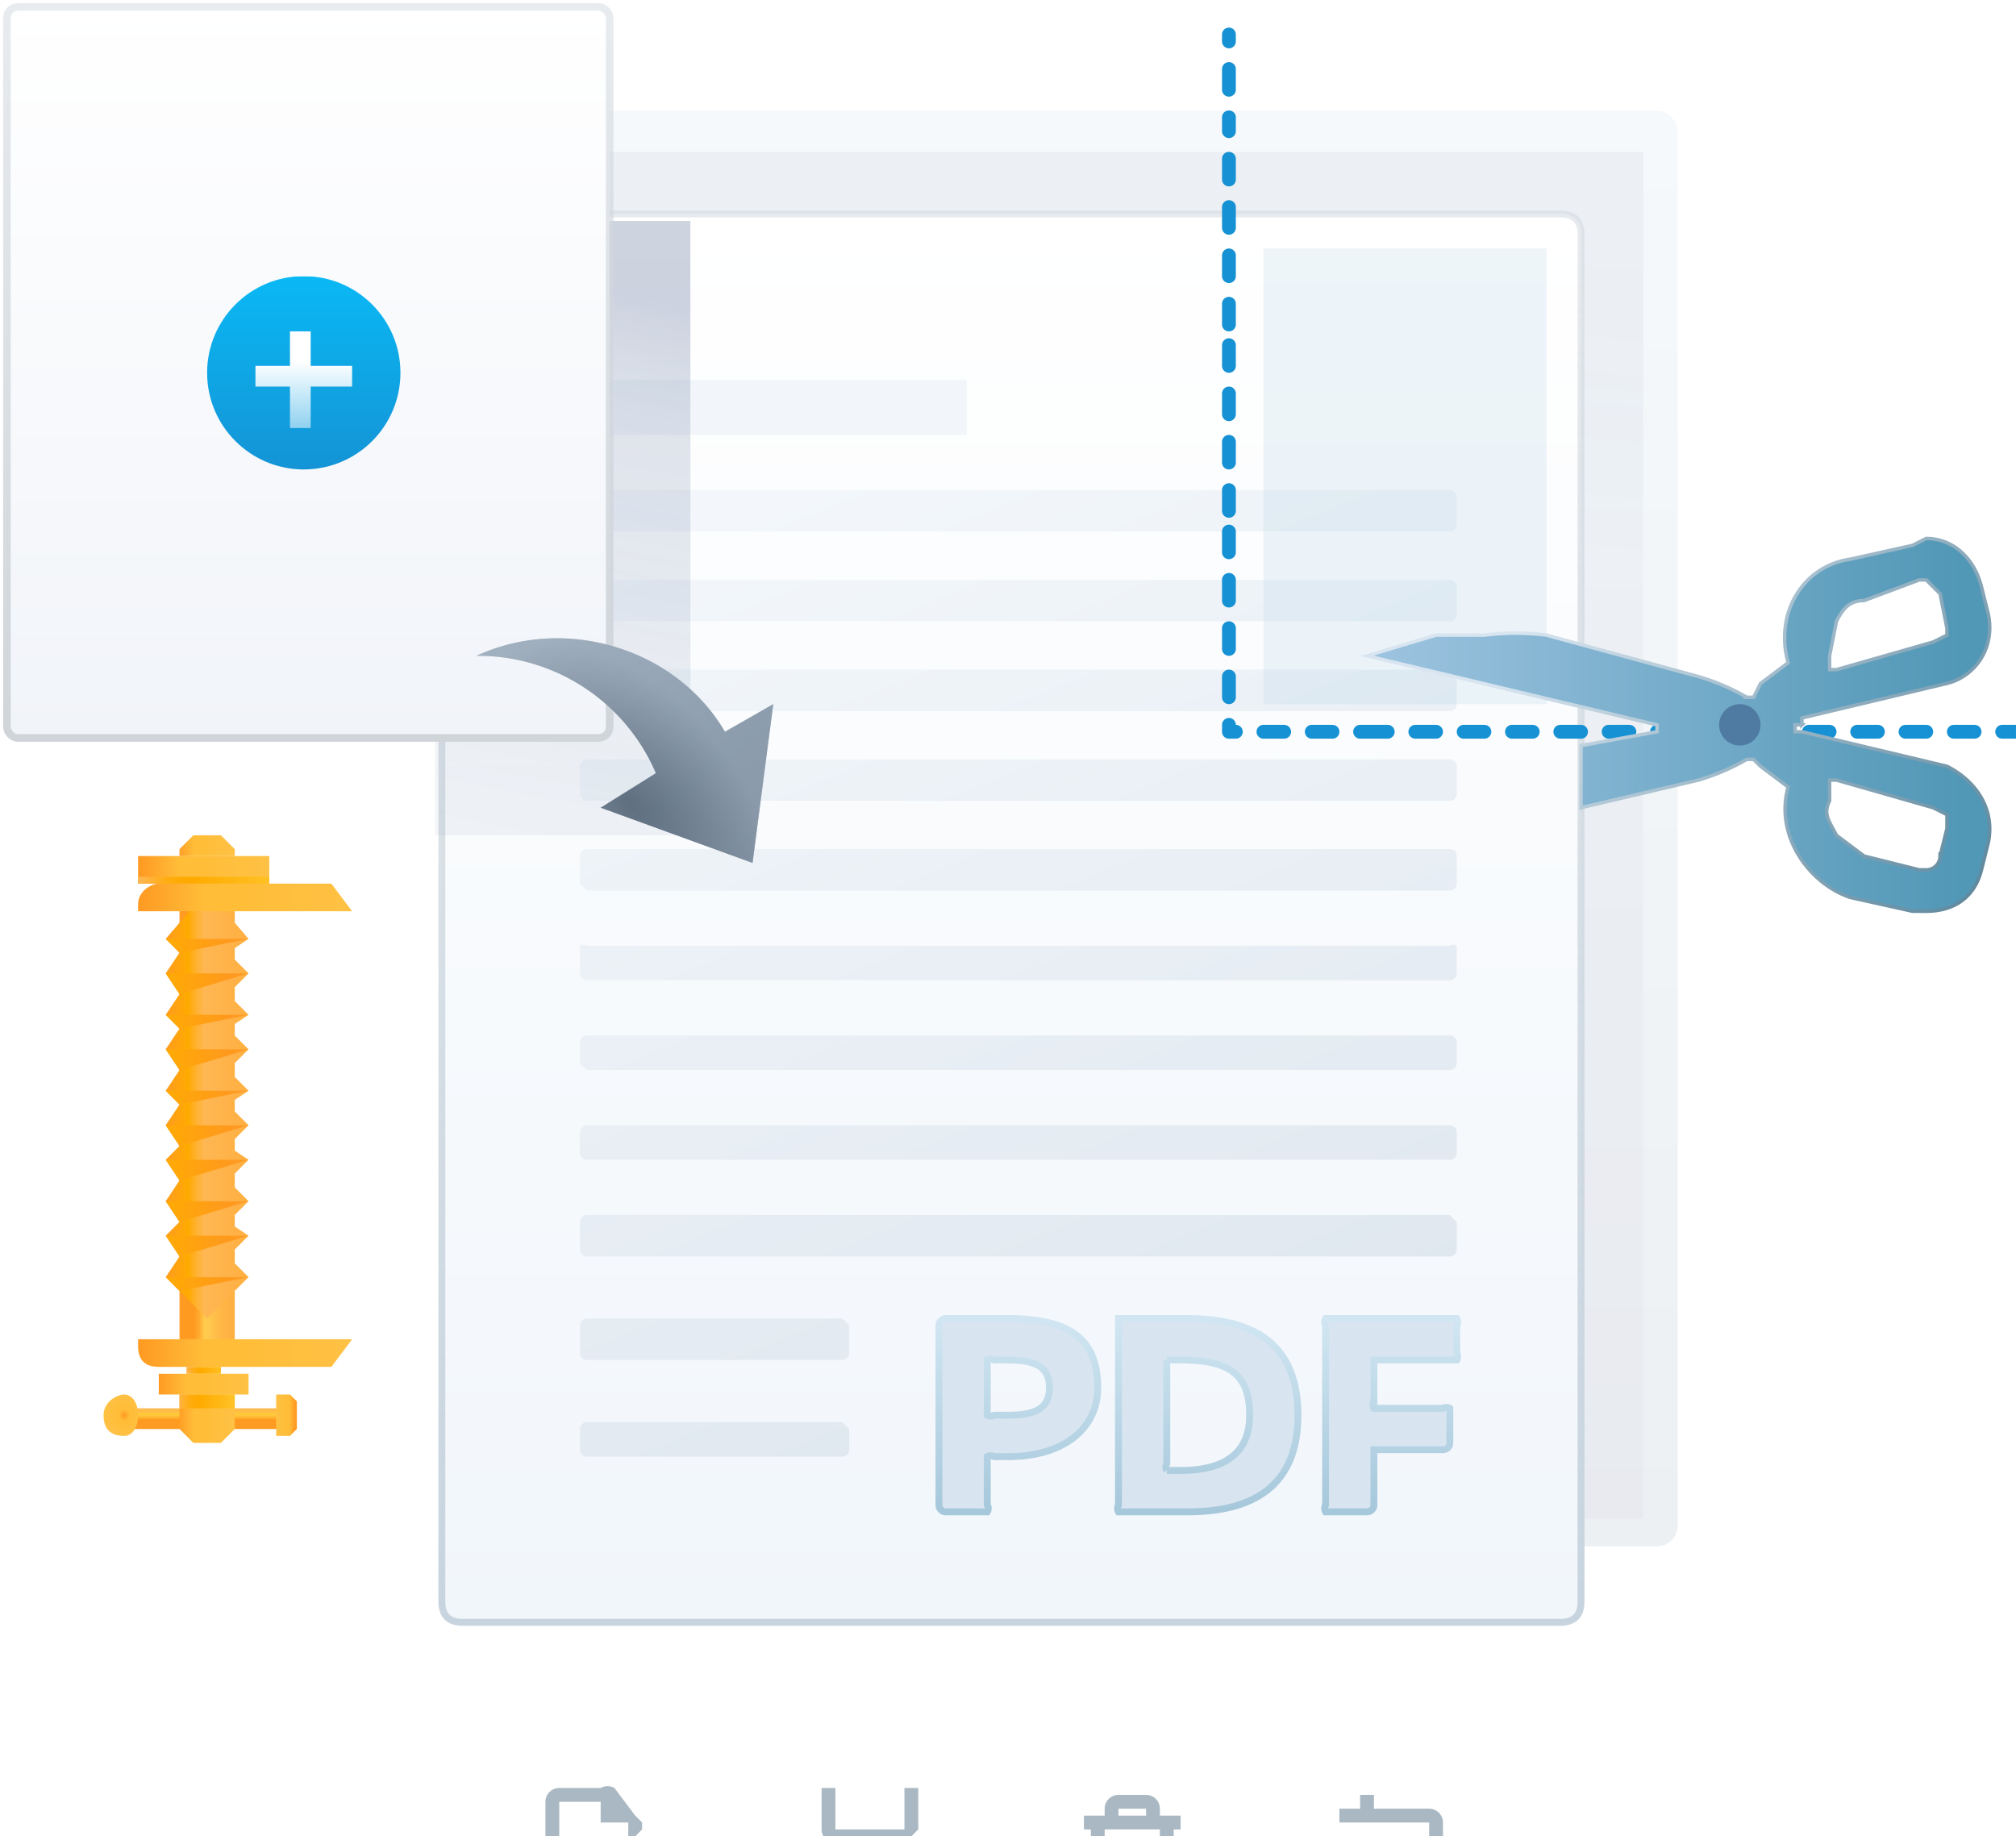 <svg xmlns="http://www.w3.org/2000/svg" width="292" height="266" fill="none"><g clip-path="url(#a)"><rect width="166" height="208" x="77" y="16" fill="url(#b)" opacity=".5" rx="3"/><g filter="url(#c)" opacity=".1"><path fill="url(#d)" d="M238 22H85a8 8 0 00-8 8v190h161V22z"/></g><path fill="url(#e)" stroke="url(#f)" d="M229 232c0 2-1 3-3 3H67c-2 0-3-1-3-3V34c0-2 1-3 3-3h159c2 0 3 1 3 3v198z"/><path fill="#F2F6FA" d="M84 55h56v8H84z"/><path fill="url(#g)" fill-rule="evenodd" d="M211 164a1 1 0 00-1-1H85a1 1 0 00-1 1v3a1 1 0 001 1h125a1 1 0 001-1v-3zm0-13a1 1 0 00-1-1H85a1 1 0 00-1 1v3l1 1h125a1 1 0 001-1v-3zm0-14a1 1 0 00-1 0H85a1 1 0 00-1 0v4a1 1 0 001 1h125a1 1 0 001-1v-4zm0-13a1 1 0 00-1-1H85a1 1 0 00-1 1v4l1 1h125a1 1 0 001-1v-4zm0-13a1 1 0 00-1-1H85a1 1 0 00-1 1v4a1 1 0 001 1h125a1 1 0 001-1v-4zm0-13a1 1 0 00-1-1H85a1 1 0 00-1 1v4a1 1 0 001 1h125a1 1 0 001-1v-4zm0-13a1 1 0 00-1-1H85a1 1 0 00-1 1v4a1 1 0 001 1h125a1 1 0 001-1v-4zm0-13a1 1 0 00-1-1H85a1 1 0 00-1 1v4a1 1 0 001 1h125a1 1 0 001-1v-4z" clip-rule="evenodd"/><path fill="url(#h)" d="M85 176h125l1 1v4a1 1 0 01-1 1H85a1 1 0 01-1-1v-4a1 1 0 011-1z"/><path fill="url(#i)" d="M85 191h37l1 1v4a1 1 0 01-1 1H85a1 1 0 01-1-1v-4a1 1 0 011-1z"/><path fill="url(#j)" d="M85 206h37l1 1v3a1 1 0 01-1 1H85a1 1 0 01-1-1v-3a1 1 0 011-1z"/><path fill="#D8E5F1" d="M144 211h2c8 0 13-4 13-10 0-7-4-10-13-10h-9a1 1 0 00-1 1v26a1 1 0 001 1h6a1 1 0 000-1v-7a1 1 0 011 0zm0-14h2c4 0 6 1 6 4s-2 4-6 4h-2a1 1 0 01-1 0v-8a1 1 0 011 0zm18 22h10c11 0 16-5 16-14 0-10-6-14-16-14h-10v27a1 1 0 000 1zm7-22h2c7 0 10 2 10 8 0 5-3 8-10 8h-2a1 1 0 010-1v-15zm42-1a1 1 0 010 1h-12v6a1 1 0 000 1h10a1 1 0 011 0v5a1 1 0 01-1 1h-10v8a1 1 0 01-1 1h-6a1 1 0 010-1v-26a1 1 0 010-1h19a1 1 0 010 1v4z"/><path stroke="url(#k)" d="M144 211h2c8 0 13-4 13-10 0-7-4-10-13-10h-9a1 1 0 00-1 1v26a1 1 0 001 1h6a1 1 0 000-1v-7a1 1 0 011 0zm0-14h2c4 0 6 1 6 4s-2 4-6 4h-2a1 1 0 01-1 0v-8a1 1 0 011 0zm18 22h10c11 0 16-5 16-14 0-10-6-14-16-14h-10v27a1 1 0 000 1zm7-22h2c7 0 10 2 10 8 0 5-3 8-10 8h-2a1 1 0 010-1v-15zm42-1a1 1 0 010 1h-12v6a1 1 0 000 1h10a1 1 0 011 0v5a1 1 0 01-1 1h-10v8a1 1 0 01-1 1h-6a1 1 0 010-1v-26a1 1 0 010-1h19a1 1 0 010 1v4z"/><path fill="url(#l)" d="M34 131h-8v63h8v-63z"/><path fill="url(#m)" d="M33 138l3-2-6-7-6 7 2 2-2 3 2 3-2 3 2 2-2 3 2 3-2 3 2 2-2 3 2 3-2 2 2 3-2 3 2 3-2 2 2 3-2 3 6 6 6-6-3-3 3-3-3-2 3-3-3-3 3-3-3-2 3-3-3-3 3-2-3-3 3-3-3-3 3-2-3-3 3-3-3-3z"/><path fill="url(#n)" d="M51 132H20v-1c0-2 2-3 3-3h25l3 4z"/><path fill="url(#o)" d="M39 124H20v4h19v-4z"/><path fill="url(#p)" d="M32 121h-4l-2 2v1h8v-1l-2-2z"/><path fill="url(#q)" d="M39 127H20v1h19v-1z"/><path fill="url(#r)" d="M36 199H23v3h13v-3z"/><path fill="url(#s)" d="M42 204H18v3h24v-3z"/><path fill="url(#t)" d="M32 198h-5v1h5v-1z"/><path fill="url(#u)" d="M48 198H23c-2 0-3-1-3-3v-1h31l-3 4z"/><path fill="url(#v)" d="M32 209h-4l-2-2v-5h8v5l-2 2z"/><path fill="url(#w)" d="M18 208c1 0 2-1 2-3s-1-3-2-3-3 1-3 3 1 3 3 3z"/><path fill="url(#x)" d="M34 202h-8v2h8v-2z"/><path fill="url(#y)" d="M40 208h2l1-1v-4l-1-1h-2v6z"/><path fill="url(#z)" d="M26 138l-2-2h12l-10 2zm10 3H24l2 3 10-3zm0 6H24l2 2 10-2zm0 38H24l2 2 10-2zm0-6H24l2 3 10-3zm0-5H24l2 3 10-3zm0-6H24l2 3 10-3zm0-5H24l2 3 10-3zm0-5H24l2 2 10-2zm0-6H24l2 3 10-3z"/><path fill="#fff" fill-rule="evenodd" d="M30 57l14-20h1l10 13 5-7h1l12 14H30zm41-25c0-3-3-5-6-5s-5 2-5 5 2 5 5 5 6-2 6-5z" clip-rule="evenodd"/><g filter="url(#A)" opacity=".5"><path fill="url(#B)" d="M100 32H71a8 8 0 00-8 8v81h37V32z"/></g><rect width="87.3" height="105.9" x="1" y="1" fill="url(#C)" stroke="url(#D)" stroke-width="1.1" rx="1.6"/><circle cx="44" cy="54" r="14" fill="url(#E)"/><g filter="url(#F)"><path fill="url(#G)" fill-rule="evenodd" d="M45 47h-3v5h-5v3h5v6h3v-6h6v-3h-6v-5z" clip-rule="evenodd"/></g><g fill="#A9B8C2" filter="url(#H)"><path d="M87 247h-6a2 2 0 00-2 2v13c0 1 0 2 2 2h3v-2h-3v-13h6v3h4v3l2-2v-1l-1-1-3-4a2 2 0 00-2 0zm10 9l-1-1a1 1 0 00-1-1 1 1 0 00-1 1l-8 7v3h4l7-7v-2zm-8 8h-1v-1l5-5 1 1-5 5zm6-6l-1-1 1-1 1 1-1 1z"/></g><g filter="url(#I)"><path fill="#A9B8C2" fill-rule="evenodd" d="M133 247v6l-2 2h-10a2 2 0 01-2-2v-6h2v6h10v-6h2zm0 16v2h-2v-1h-4l-1-1v-4h-5v6h-2v-6l2-2h7l5 5v1z" clip-rule="evenodd"/></g><g filter="url(#J)"><path fill="#A9B8C2" fill-rule="evenodd" d="M168 251v-1a2 2 0 00-2-2h-4a2 2 0 00-2 2v1h-3v2h1v9a2 2 0 002 2h8a2 2 0 002-2v-9h1v-2h-3zm-6-1h4v1h-4v-1zm-2 12v-9h8v9h-8zm5-8h1v7h-1v-7zm-3 0h1v7h-1v-7z" clip-rule="evenodd"/></g><g fill="#A9B8C2" fill-rule="evenodd" clip-rule="evenodd" filter="url(#K)"><path d="M209 260v-8a2 2 0 00-2-2h-8v-2h-2v2h-3v2h13v12h2v-2h2v-2h-2z"/><path d="M199 254h-2v6l2 2h6v-2h-6v-6z"/></g><path fill="#1591D4" d="M179 5a1 1 0 00-2 0h2zm-1 101h-1a1 1 0 001 1v-1zM177 6a1 1 0 002 0h-2zm2 4a1 1 0 00-2 0h2zm-2 3a1 1 0 002 0h-2zm2 4a1 1 0 00-2 0h2zm-2 2a1 1 0 002 0h-2zm2 4a1 1 0 00-2 0h2zm-2 3a1 1 0 002 0h-2zm2 4a1 1 0 00-2 0h2zm-2 3a1 1 0 002 0h-2zm2 4a1 1 0 00-2 0h2zm-2 3a1 1 0 002 0h-2zm2 4a1 1 0 00-2 0h2zm-2 3a1 1 0 002 0h-2zm2 3a1 1 0 00-2 0h2zm-2 3a1 1 0 002 0h-2zm2 4a1 1 0 00-2 0h2zm-2 3a1 1 0 002 0h-2zm2 4a1 1 0 00-2 0h2zm-2 3a1 1 0 002 0h-2zm2 4a1 1 0 00-2 0h2zm-2 3a1 1 0 002 0h-2zm2 3a1 1 0 00-2 0h2zm-2 3a1 1 0 002 0h-2zm2 4a1 1 0 00-2 0h2zm-2 3a1 1 0 002 0h-2zm2 4a1 1 0 00-2 0h2zm-2 3a1 1 0 002 0h-2zm2 4a1 1 0 00-2 0h2zm-2 3a1 1 0 102 0h-2zm2 4a1 1 0 00-2 0h2zm0 2a1 1 0 100-2v2zm4-2a1 1 0 100 2v-2zm3 2a1 1 0 000-2v2zm4-2a1 1 0 000 2v-2zm3 2a1 1 0 000-2v2zm4-2a1 1 0 000 2v-2zm4 2a1 1 0 100-2v2zm4-2a1 1 0 100 2v-2zm3 2a1 1 0 100-2v2zm4-2a1 1 0 100 2v-2zm3 2a1 1 0 000-2v2zm4-2a1 1 0 000 2v-2zm3 2a1 1 0 000-2v2zm4-2a1 1 0 000 2v-2zm3 2a1 1 0 100-2v2zm4-2a1 1 0 100 2v-2zm3 2a1 1 0 100-2v2zm4-2a1 1 0 100 2v-2zm3 2a1 1 0 000-2v2zm5-2a1 1 0 000 2v-2zm3 2a1 1 0 000-2v2zm4-2a1 1 0 000 2v-2zm3 2a1 1 0 100-2v2zm4-2a1 1 0 100 2v-2zm3 2a1 1 0 100-2v2zm4-2a1 1 0 100 2v-2zm3 2a1 1 0 000-2v2zm4-2a1 1 0 000 2v-2zm3 2a1 1 0 000-2v2zm4-2a1 1 0 000 2v-2zm3 2a1 1 0 100-2v2zm4-2a1 1 0 100 2v-2zM177 5v1h2V5h-2zm0 5v3h2v-3h-2zm0 7v2h2v-2h-2zm0 6v3h2v-3h-2zm0 7v3h2v-3h-2zm0 7v3h2v-3h-2zm0 7v3h2v-3h-2zm0 6v3h2v-3h-2zm0 7v3h2v-3h-2zm0 7v3h2v-3h-2zm0 7v3h2v-3h-2zm0 6v3h2v-3h-2zm0 7v3h2v-3h-2zm0 7v3h2v-3h-2zm0 7v3h2v-3h-2zm0 7v1h2v-1h-2zm1 2h1v-2h-1v2zm5 0h3v-2h-3v2zm7 0h3v-2h-3v2zm7 0h4v-2h-4v2zm8 0h3v-2h-3v2zm7 0h3v-2h-3v2zm7 0h3v-2h-3v2zm7 0h3v-2h-3v2zm7 0h3v-2h-3v2zm7 0h3v-2h-3v2zm8 0h3v-2h-3v2zm7 0h3v-2h-3v2zm7 0h3v-2h-3v2zm7 0h3v-2h-3v2zm7 0h3v-2h-3v2zm7 0h3v-2h-3v2zm7 0h2v-2h-2v2z"/><path fill="url(#L)" d="M112 102l-7 4c-7-12-23-17-36-11a28 28 0 0126 17l-8 5 22 8 3-23z"/><path fill="url(#M)" fill-opacity=".4" d="M112 102l-7 4c-7-12-23-17-36-11a28 28 0 0126 17l-8 5 22 8 3-23z"/><path fill="#AECDE2" fill-opacity=".2" d="M183 36h41v66h-41z"/><path fill="url(#N)" stroke="url(#O)" stroke-width=".5" d="M261 105v-1l21-5c4-1 7-5 6-10l-1-4c-1-4-4-7-8-7l-2 1-9 2c-7 1-11 8-9 15l-4 3-1 2h-1a32 32 0 00-7-3l-22-6a36 36 0 00-9 0h-7l-10 3 42 10v1l-11 2v9l17-4a32 32 0 007-3h1l1 1 4 3c-2 7 3 14 9 16l9 2h2c4 0 7-2 8-6l1-4c1-5-2-9-6-11l-21-5h-1v-1h1zm9 19l-4-3c-1-2-2-3-1-5v-3h1l14 4 2 1v2l-1 4a2 2 0 01-2 2h-1l-8-2zm12-33v1l-2 1-14 4h-1v-2l1-5c1-2 2-3 4-3l8-3h1l2 2 1 5z"/><circle cx="252" cy="105" r="3" fill="#4F7BA3"/></g><defs><linearGradient id="b" x1="160.4" x2="160.4" y1="224" y2="16" gradientUnits="userSpaceOnUse"><stop stop-color="#DBE2E8"/><stop offset="1" stop-color="#EDF4F9"/></linearGradient><linearGradient id="d" x1="191" x2="172.8" y1="44.8" y2="231.4" gradientUnits="userSpaceOnUse"><stop stop-color="#364F7F" stop-opacity=".5"/><stop offset=".2" stop-color="#364F7F" stop-opacity=".3"/><stop offset="1" stop-color="#364F7F" stop-opacity=".3"/></linearGradient><linearGradient id="e" x1="146.5" x2="146.5" y1="30" y2="236" gradientUnits="userSpaceOnUse"><stop stop-color="#fff"/><stop offset="1" stop-color="#F1F6FB"/></linearGradient><linearGradient id="f" x1="146.5" x2="146.5" y1="30" y2="236" gradientUnits="userSpaceOnUse"><stop stop-color="#D0D7DD" stop-opacity=".5"/><stop offset="1" stop-color="#C7D4DF"/></linearGradient><linearGradient id="g" x1="167.5" x2="109.8" y1="216.3" y2="72.7" gradientUnits="userSpaceOnUse"><stop stop-color="#DEE6EE"/><stop offset="1" stop-color="#F3F7FB"/></linearGradient><linearGradient id="h" x1="167.5" x2="109.8" y1="216.3" y2="72.7" gradientUnits="userSpaceOnUse"><stop stop-color="#DEE6EE"/><stop offset="1" stop-color="#F3F7FB"/></linearGradient><linearGradient id="i" x1="167.5" x2="109.8" y1="216.3" y2="72.7" gradientUnits="userSpaceOnUse"><stop stop-color="#DEE6EE"/><stop offset="1" stop-color="#F3F7FB"/></linearGradient><linearGradient id="j" x1="167.5" x2="109.8" y1="216.3" y2="72.7" gradientUnits="userSpaceOnUse"><stop stop-color="#DEE6EE"/><stop offset="1" stop-color="#F3F7FB"/></linearGradient><linearGradient id="k" x1="173.6" x2="173.6" y1="191" y2="218.8" gradientUnits="userSpaceOnUse"><stop stop-color="#D1E6F2"/><stop offset="1" stop-color="#A6C8DB"/></linearGradient><linearGradient id="l" x1="25.7" x2="33.7" y1="162.3" y2="162.3" gradientUnits="userSpaceOnUse"><stop stop-color="#FF9B23"/><stop offset=".3" stop-color="#FF9A20"/><stop offset=".4" stop-color="#FFAC31"/><stop offset=".5" stop-color="#FFCD50"/><stop offset=".6" stop-color="#FFC54C"/><stop offset=".8" stop-color="#FFB645"/><stop offset="1" stop-color="#FFB042"/></linearGradient><linearGradient id="m" x1="23.7" x2="35.6" y1="160.2" y2="160.2" gradientUnits="userSpaceOnUse"><stop stop-color="#FF9B23"/><stop offset=".3" stop-color="#FA0"/><stop offset=".4" stop-color="#FFB232"/><stop offset=".5" stop-color="#FFB753"/><stop offset=".8" stop-color="#FFB248"/><stop offset="1" stop-color="#FFB042"/></linearGradient><linearGradient id="n" x1="20.4" x2="51" y1="130.1" y2="130.1" gradientUnits="userSpaceOnUse"><stop stop-color="#FF9B23"/><stop offset=".3" stop-color="#FFBD38"/><stop offset=".5" stop-color="#FFBD38"/><stop offset=".7" stop-color="#FFBF3E"/><stop offset="1" stop-color="#FFC144"/></linearGradient><linearGradient id="o" x1="20.4" x2="39" y1="125.8" y2="125.8" gradientUnits="userSpaceOnUse"><stop stop-color="#FF9B23"/><stop offset=".3" stop-color="#FFBD38"/><stop offset=".5" stop-color="#FFBD38"/><stop offset=".7" stop-color="#FFBF3E"/><stop offset="1" stop-color="#FFC144"/></linearGradient><linearGradient id="p" x1="25.7" x2="33.6" y1="122.4" y2="122.4" gradientUnits="userSpaceOnUse"><stop stop-color="#FF9B23"/><stop offset=".3" stop-color="#FFBD38"/><stop offset=".5" stop-color="#FFBD38"/><stop offset=".7" stop-color="#FFBF3E"/><stop offset="1" stop-color="#FFC144"/></linearGradient><linearGradient id="q" x1="20.3" x2="39" y1="127.3" y2="127.3" gradientUnits="userSpaceOnUse"><stop stop-color="#FFB650"/><stop offset=".1" stop-color="#FFB130"/><stop offset=".2" stop-color="#FFAD15"/><stop offset=".3" stop-color="#FFAB06"/><stop offset=".4" stop-color="#FA0"/><stop offset="1" stop-color="#FFC124"/></linearGradient><linearGradient id="r" x1="23.1" x2="36.3" y1="200.9" y2="200.9" gradientUnits="userSpaceOnUse"><stop stop-color="#FF9B23"/><stop offset=".3" stop-color="#FFBD38"/><stop offset=".5" stop-color="#FFBD38"/><stop offset=".7" stop-color="#FFBF3E"/><stop offset="1" stop-color="#FFC144"/></linearGradient><linearGradient id="s" x1="29.6" x2="29.6" y1="206.5" y2="203.7" gradientUnits="userSpaceOnUse"><stop stop-color="#FF9B23"/><stop offset=".3" stop-color="#FF9A20"/><stop offset=".4" stop-color="#FFB22E"/><stop offset=".5" stop-color="#FFC137"/><stop offset=".5" stop-color="#FFC73A"/><stop offset=".6" stop-color="#FFC73B"/><stop offset=".8" stop-color="#FFBA4A"/><stop offset="1" stop-color="#FFB650"/></linearGradient><linearGradient id="t" x1="27" x2="32.3" y1="198.8" y2="198.8" gradientUnits="userSpaceOnUse"><stop stop-color="#FFB650"/><stop offset=".1" stop-color="#FFB130"/><stop offset=".2" stop-color="#FFAD15"/><stop offset=".3" stop-color="#FFAB06"/><stop offset=".4" stop-color="#FA0"/><stop offset="1" stop-color="#FFC124"/></linearGradient><linearGradient id="u" x1="20.4" x2="51" y1="196" y2="196" gradientUnits="userSpaceOnUse"><stop stop-color="#FF9B23"/><stop offset=".3" stop-color="#FFBD38"/><stop offset=".5" stop-color="#FFBD38"/><stop offset=".7" stop-color="#FFBF3E"/><stop offset="1" stop-color="#FFC144"/></linearGradient><linearGradient id="v" x1="25.7" x2="33.7" y1="205.8" y2="205.8" gradientUnits="userSpaceOnUse"><stop stop-color="#FF9B23"/><stop offset=".3" stop-color="#FFBD38"/><stop offset=".5" stop-color="#FFBD38"/><stop offset=".7" stop-color="#FFBF3E"/><stop offset="1" stop-color="#FFC144"/></linearGradient><linearGradient id="x" x1="25.7" x2="33.6" y1="203" y2="203" gradientUnits="userSpaceOnUse"><stop stop-color="#FFB650"/><stop offset=".1" stop-color="#FFB130"/><stop offset=".2" stop-color="#FFAD15"/><stop offset=".3" stop-color="#FFAB06"/><stop offset=".4" stop-color="#FA0"/><stop offset="1" stop-color="#FFC124"/></linearGradient><linearGradient id="y" x1="42.7" x2="40.1" y1="204.8" y2="204.8" gradientUnits="userSpaceOnUse"><stop stop-color="#FF9B23"/><stop offset=".3" stop-color="#FFBD38"/><stop offset=".5" stop-color="#FFBD38"/><stop offset=".7" stop-color="#FFBF3E"/><stop offset="1" stop-color="#FFC144"/></linearGradient><linearGradient id="z" x1="23.7" x2="35.6" y1="161.5" y2="161.5" gradientUnits="userSpaceOnUse"><stop stop-color="#FFAB03"/><stop offset=".8" stop-color="#FF991E"/><stop offset=".8" stop-color="#FF9A1F"/><stop offset="1" stop-color="#FF9C25"/></linearGradient><linearGradient id="B" x1="89.2" x2="73.6" y1="42.3" y2="123.9" gradientUnits="userSpaceOnUse"><stop stop-color="#364F7F" stop-opacity=".5"/><stop offset=".2" stop-color="#364F7F" stop-opacity=".3"/><stop offset="1" stop-color="#364F7F" stop-opacity=".1"/></linearGradient><linearGradient id="C" x1="44.2" x2="44.2" y1="0" y2="107" gradientUnits="userSpaceOnUse"><stop stop-color="#fff"/><stop offset="1" stop-color="#F1F4F9"/></linearGradient><linearGradient id="D" x1="44.2" x2="44.2" y1="0" y2="107" gradientUnits="userSpaceOnUse"><stop stop-color="#D1D8DF" stop-opacity=".5"/><stop offset="1" stop-color="#D0D5DA"/></linearGradient><linearGradient id="E" x1="44.1" x2="44.1" y1="40.1" y2="68" gradientUnits="userSpaceOnUse"><stop stop-color="#99E6FF"/><stop offset="0" stop-color="#0AB8F4"/><stop offset="1" stop-color="#1494D6"/><stop offset="1" stop-color="#0971AA"/></linearGradient><linearGradient id="G" x1="44.4" x2="44.4" y1="51.3" y2="72.1" gradientUnits="userSpaceOnUse"><stop stop-color="#fff"/><stop offset="1" stop-color="#fff" stop-opacity="0"/></linearGradient><linearGradient id="L" x1="79.3" x2="109.9" y1="86.9" y2="123.6" gradientUnits="userSpaceOnUse"><stop stop-color="#96A5B4"/><stop offset=".7" stop-color="#728395"/><stop offset="1" stop-color="#6C7C8C"/></linearGradient><linearGradient id="N" x1="284.5" x2="200" y1="102.5" y2="102.5" gradientUnits="userSpaceOnUse"><stop stop-color="#5197B6"/><stop offset="1" stop-color="#9CC3DF"/></linearGradient><linearGradient id="O" x1="288" x2="222.5" y1="130" y2="87.5" gradientUnits="userSpaceOnUse"><stop stop-color="#5E879C"/><stop offset="1" stop-color="#D8E5F1"/></linearGradient><filter id="c" width="169" height="206" x="73" y="18" color-interpolation-filters="sRGB" filterUnits="userSpaceOnUse"><feFlood flood-opacity="0" result="BackgroundImageFix"/><feBlend in="SourceGraphic" in2="BackgroundImageFix" result="shape"/><feGaussianBlur result="effect1_foregroundBlur_1025_76756" stdDeviation="2"/></filter><filter id="A" width="45" height="97" x="59" y="28" color-interpolation-filters="sRGB" filterUnits="userSpaceOnUse"><feFlood flood-opacity="0" result="BackgroundImageFix"/><feBlend in="SourceGraphic" in2="BackgroundImageFix" result="shape"/><feGaussianBlur result="effect1_foregroundBlur_1025_76756" stdDeviation="2"/></filter><filter id="F" width="21.1" height="21.1" x="34" y="44" color-interpolation-filters="sRGB" filterUnits="userSpaceOnUse"><feFlood flood-opacity="0" result="BackgroundImageFix"/><feColorMatrix in="SourceAlpha" result="hardAlpha" values="0 0 0 0 0 0 0 0 0 0 0 0 0 0 0 0 0 0 127 0"/><feOffset dy="1"/><feGaussianBlur stdDeviation="1.7"/><feColorMatrix values="0 0 0 0 0 0 0 0 0 0.479 0 0 0 0 0.921 0 0 0 0.25 0"/><feBlend in2="BackgroundImageFix" result="effect1_dropShadow_1025_76756"/><feBlend in="SourceGraphic" in2="effect1_dropShadow_1025_76756" result="shape"/></filter><filter id="H" width="62" height="62" x="57" y="229" color-interpolation-filters="sRGB" filterUnits="userSpaceOnUse"><feFlood flood-opacity="0" result="BackgroundImageFix"/><feColorMatrix in="SourceAlpha" result="hardAlpha" values="0 0 0 0 0 0 0 0 0 0 0 0 0 0 0 0 0 0 127 0"/><feOffset dy="8"/><feGaussianBlur stdDeviation="6"/><feColorMatrix values="0 0 0 0 0.102 0 0 0 0 0.286 0 0 0 0 0.443 0 0 0 0.06 0"/><feBlend in2="BackgroundImageFix" result="effect1_dropShadow_1025_76756"/><feColorMatrix in="SourceAlpha" result="hardAlpha" values="0 0 0 0 0 0 0 0 0 0 0 0 0 0 0 0 0 0 127 0"/><feOffset dy="4"/><feGaussianBlur stdDeviation="8"/><feColorMatrix values="0 0 0 0 0.102 0 0 0 0 0.286 0 0 0 0 0.443 0 0 0 0.04 0"/><feBlend in2="effect1_dropShadow_1025_76756" result="effect2_dropShadow_1025_76756"/><feBlend in="SourceGraphic" in2="effect2_dropShadow_1025_76756" result="shape"/></filter><filter id="I" width="62" height="62" x="95" y="229" color-interpolation-filters="sRGB" filterUnits="userSpaceOnUse"><feFlood flood-opacity="0" result="BackgroundImageFix"/><feColorMatrix in="SourceAlpha" result="hardAlpha" values="0 0 0 0 0 0 0 0 0 0 0 0 0 0 0 0 0 0 127 0"/><feOffset dy="8"/><feGaussianBlur stdDeviation="6"/><feColorMatrix values="0 0 0 0 0.102 0 0 0 0 0.286 0 0 0 0 0.443 0 0 0 0.06 0"/><feBlend in2="BackgroundImageFix" result="effect1_dropShadow_1025_76756"/><feColorMatrix in="SourceAlpha" result="hardAlpha" values="0 0 0 0 0 0 0 0 0 0 0 0 0 0 0 0 0 0 127 0"/><feOffset dy="4"/><feGaussianBlur stdDeviation="8"/><feColorMatrix values="0 0 0 0 0.102 0 0 0 0 0.286 0 0 0 0 0.443 0 0 0 0.04 0"/><feBlend in2="effect1_dropShadow_1025_76756" result="effect2_dropShadow_1025_76756"/><feBlend in="SourceGraphic" in2="effect2_dropShadow_1025_76756" result="shape"/></filter><filter id="J" width="62" height="62" x="133" y="229" color-interpolation-filters="sRGB" filterUnits="userSpaceOnUse"><feFlood flood-opacity="0" result="BackgroundImageFix"/><feColorMatrix in="SourceAlpha" result="hardAlpha" values="0 0 0 0 0 0 0 0 0 0 0 0 0 0 0 0 0 0 127 0"/><feOffset dy="8"/><feGaussianBlur stdDeviation="6"/><feColorMatrix values="0 0 0 0 0.102 0 0 0 0 0.286 0 0 0 0 0.443 0 0 0 0.06 0"/><feBlend in2="BackgroundImageFix" result="effect1_dropShadow_1025_76756"/><feColorMatrix in="SourceAlpha" result="hardAlpha" values="0 0 0 0 0 0 0 0 0 0 0 0 0 0 0 0 0 0 127 0"/><feOffset dy="4"/><feGaussianBlur stdDeviation="8"/><feColorMatrix values="0 0 0 0 0.102 0 0 0 0 0.286 0 0 0 0 0.443 0 0 0 0.04 0"/><feBlend in2="effect1_dropShadow_1025_76756" result="effect2_dropShadow_1025_76756"/><feBlend in="SourceGraphic" in2="effect2_dropShadow_1025_76756" result="shape"/></filter><filter id="K" width="62" height="62" x="171" y="229" color-interpolation-filters="sRGB" filterUnits="userSpaceOnUse"><feFlood flood-opacity="0" result="BackgroundImageFix"/><feColorMatrix in="SourceAlpha" result="hardAlpha" values="0 0 0 0 0 0 0 0 0 0 0 0 0 0 0 0 0 0 127 0"/><feOffset dy="8"/><feGaussianBlur stdDeviation="6"/><feColorMatrix values="0 0 0 0 0.102 0 0 0 0 0.286 0 0 0 0 0.443 0 0 0 0.06 0"/><feBlend in2="BackgroundImageFix" result="effect1_dropShadow_1025_76756"/><feColorMatrix in="SourceAlpha" result="hardAlpha" values="0 0 0 0 0 0 0 0 0 0 0 0 0 0 0 0 0 0 127 0"/><feOffset dy="4"/><feGaussianBlur stdDeviation="8"/><feColorMatrix values="0 0 0 0 0.102 0 0 0 0 0.286 0 0 0 0 0.443 0 0 0 0.04 0"/><feBlend in2="effect1_dropShadow_1025_76756" result="effect2_dropShadow_1025_76756"/><feBlend in="SourceGraphic" in2="effect2_dropShadow_1025_76756" result="shape"/></filter><radialGradient id="w" cx="0" cy="0" r="1" gradientTransform="matrix(2.662 0 0 2.804 18 205)" gradientUnits="userSpaceOnUse"><stop stop-color="#FF9B23"/><stop offset=".3" stop-color="#FFBD38"/><stop offset=".5" stop-color="#FFBD38"/><stop offset=".7" stop-color="#FFBF3E"/><stop offset="1" stop-color="#FFC144"/></radialGradient><radialGradient id="M" cx="0" cy="0" r="1" gradientTransform="matrix(11.763 -10.007 17.639 20.735 91 116)" gradientUnits="userSpaceOnUse"><stop stop-color="#3E4C5B"/><stop offset="1" stop-color="#B5C3D3"/></radialGradient><clipPath id="a"><path fill="#fff" d="M0 0h292v266H0z"/></clipPath></defs></svg>